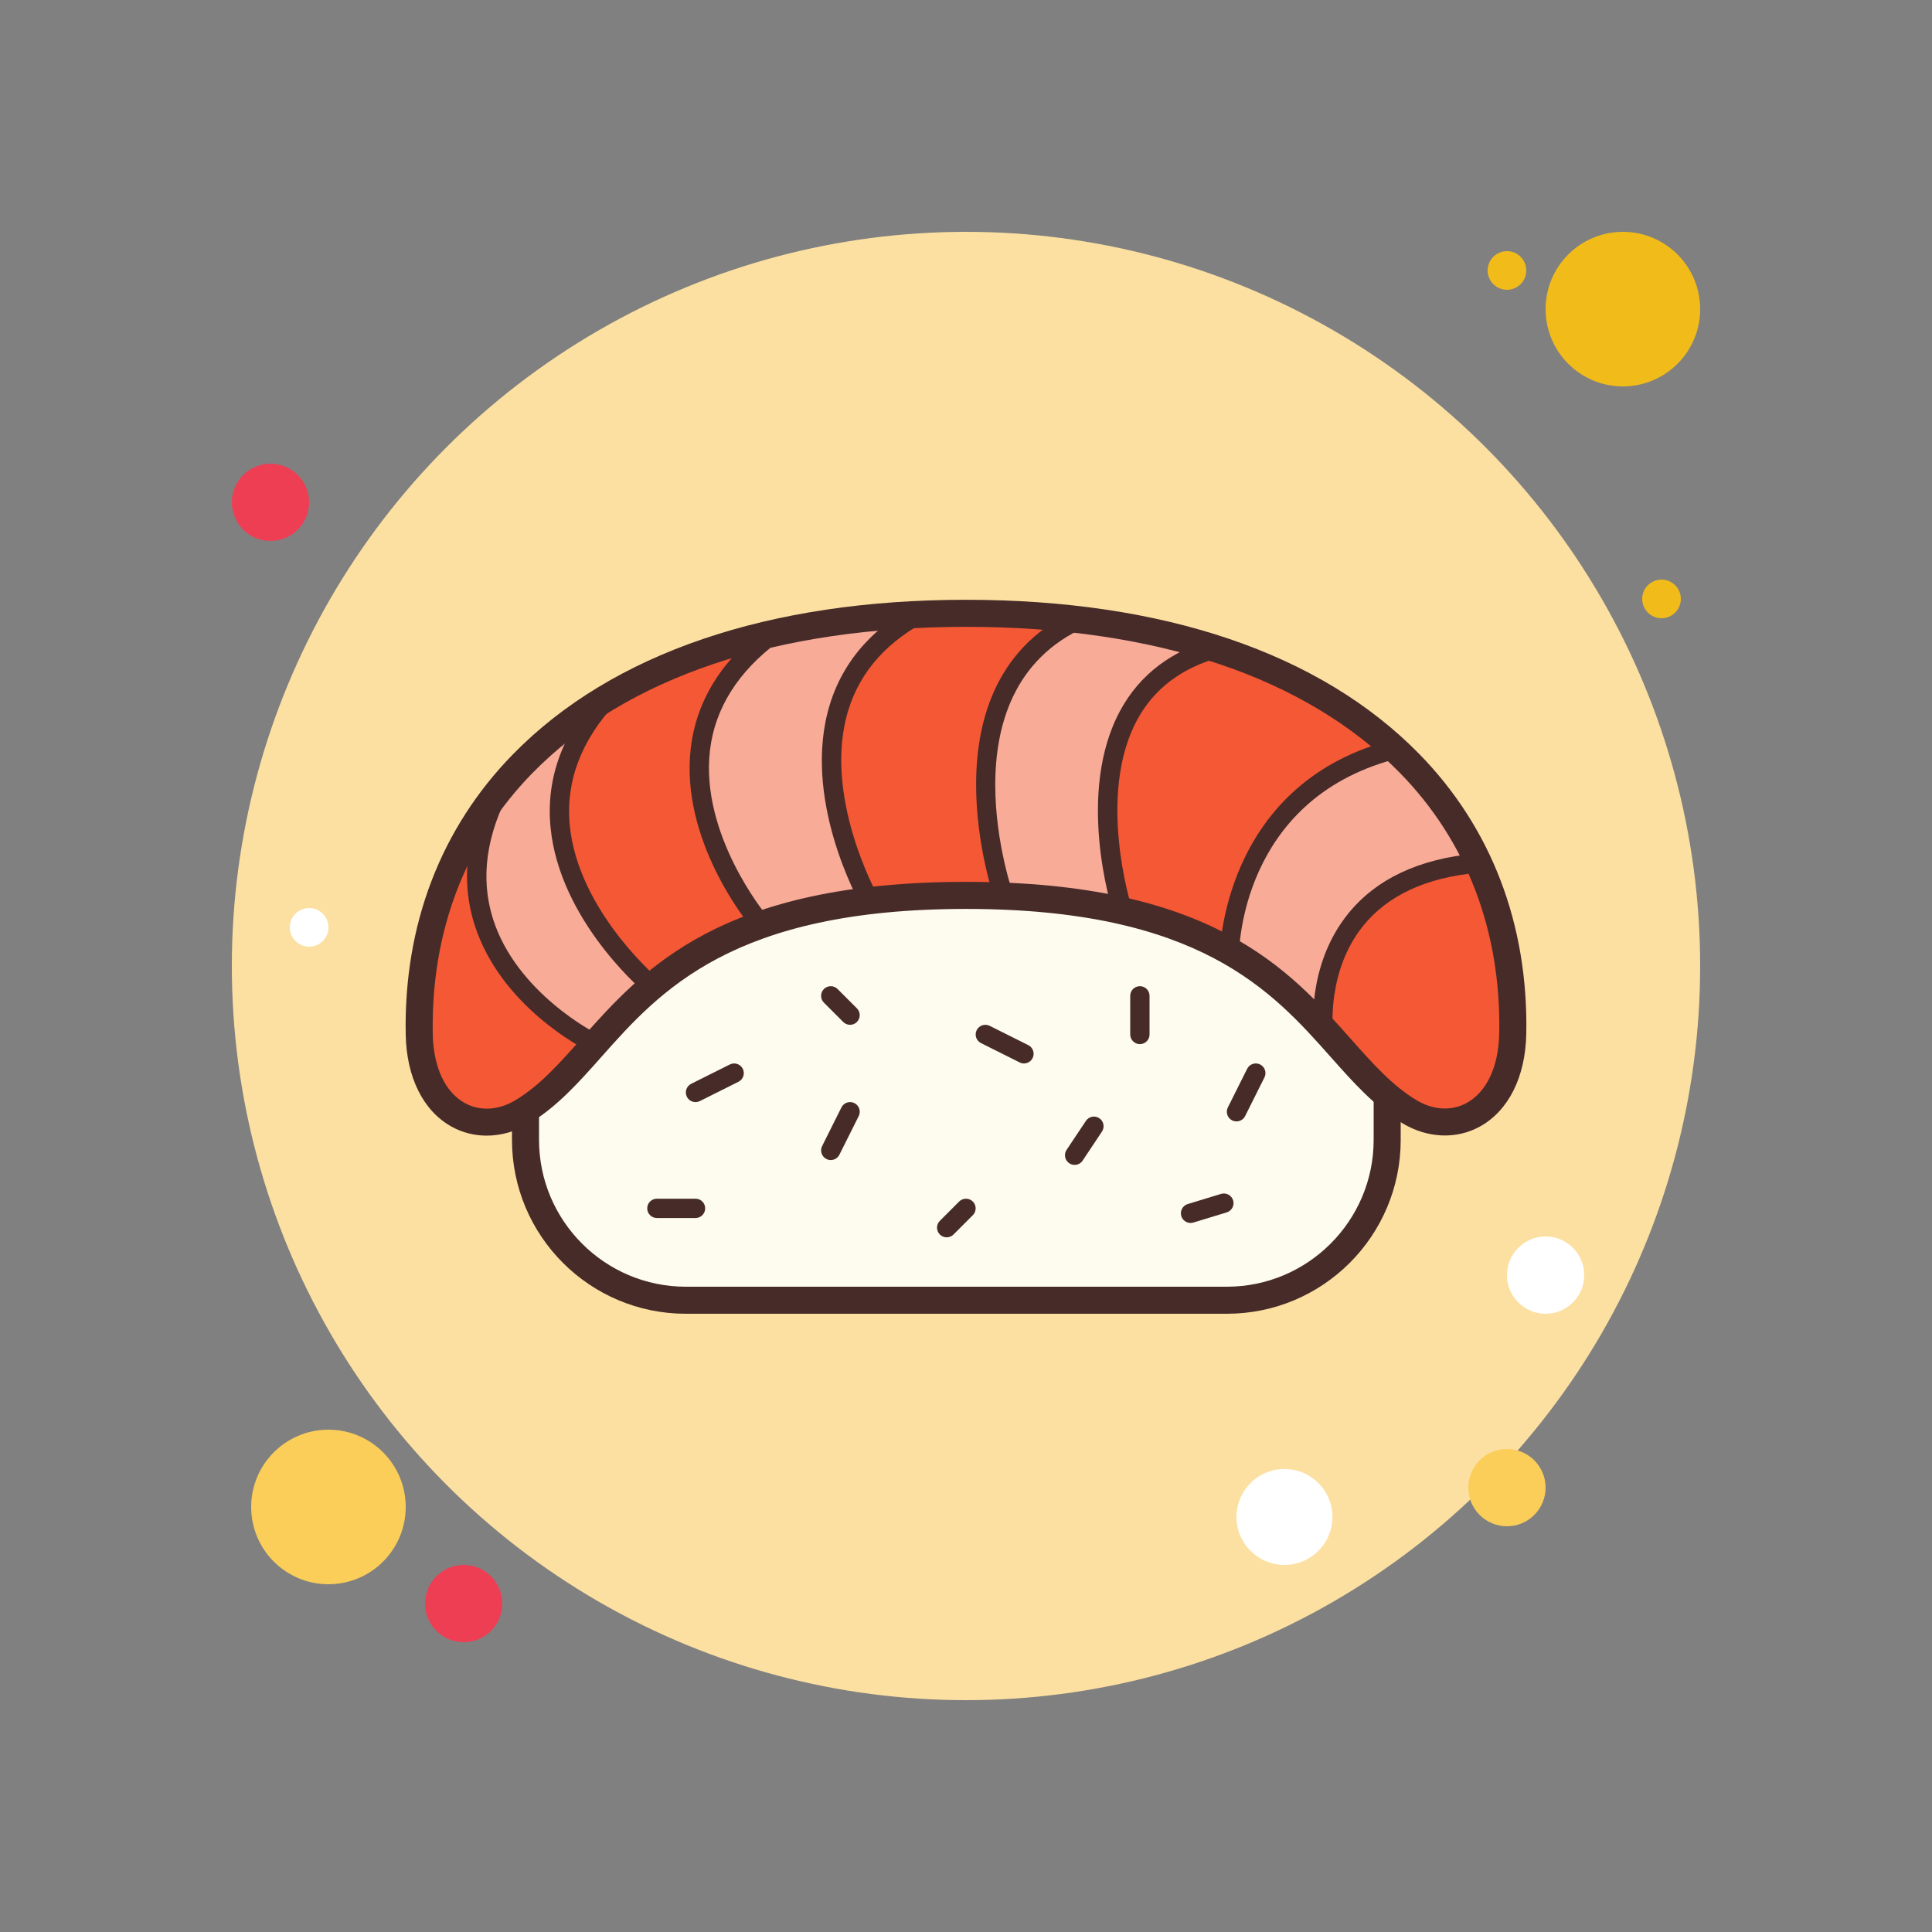 <svg xmlns="http://www.w3.org/2000/svg" viewBox="0 0 100 100" width="500px" height="500px">
  <rect x="0" y="0" width="100" height="100" fill="#808080" stroke="none"/>
  <circle cx="78" cy="14" r="1" fill="#f1bc19" />
  <circle cx="50" cy="50" r="38" fill="#fce0a2" />
  <circle cx="84" cy="16" r="4" fill="#f1bc19" />
  <circle cx="14" cy="26" r="2" fill="#ee3e54" />
  <circle cx="78" cy="77" r="2" fill="#fbcd59" />
  <circle cx="17" cy="78" r="4" fill="#fbcd59" />
  <circle cx="24" cy="83" r="2" fill="#ee3e54" />
  <circle cx="66.483" cy="78.517" r="2.483" fill="#fff" />
  <circle cx="16" cy="48" r="1" fill="#fff" />
  <circle cx="86" cy="31" r="1" fill="#f1bc19" />
  <circle cx="80" cy="66" r="2" fill="#fff" />
  <path fill="#fdfcef" d="M35.5,67c-4.411,0-8-3.589-8-8V46h44v13c0,4.411-3.589,8-8,8H35.5z" />
  <path fill="#472b29" d="M71.1,46.4V59c0,4.191-3.409,7.6-7.6,7.6h-28c-4.191,0-7.6-3.409-7.6-7.6V46.4H71.1 M72.5,45h-46v14 c0,4.971,4.029,9,9,9h28c4.971,0,9-4.029,9-9V45L72.5,45z" />
  <path fill="#f45834" d="M50,46.345c-16.97,0-17.969,8.2-22.959,11.2c-2.372,1.426-5.714-0.001-5.791-4 c-0.25-13,10.781-21.8,28.75-21.8s29,8.8,28.75,21.8c-0.077,3.999-3.418,5.426-5.791,4C67.969,54.545,66.97,46.345,50,46.345z" />
  <path fill="#f8ab97" d="M63,33.545l-7-1.558c-8,3.558-4,14.558-4,14.558l6.084,0.524C58.084,47.069,54.5,35.86,63,33.545z" />
  <path fill="#472b29" d="M51.53,46.715c-0.042-0.114-4.063-11.481,4.267-15.186l0.406,0.914 c-7.487,3.33-3.771,13.825-3.733,13.93L51.53,46.715z" />
  <path fill="#472b29" d="M57.608,47.221c-0.08-0.25-1.937-6.187,0.38-10.451c1.006-1.853,2.648-3.101,4.88-3.708l0.263,0.965 c-1.958,0.534-3.393,1.617-4.265,3.221c-2.114,3.892-0.324,9.611-0.306,9.668L57.608,47.221z" />
  <path fill="#f8ab97" d="M48,31.555l-8,1.243c-8.098,6.029-0.755,14.844-0.755,14.844L45,46.607 C45,46.607,39,36.011,48,31.555z" />
  <path fill="#f8ab97" d="M31.866,35.686l-6.16,4.666C21,49.045,30.63,53.933,30.63,53.933l3-3 C33.63,50.933,24.411,43.083,31.866,35.686z" />
  <path fill="#f8ab97" d="M71.821,38.83c-8.315,2.985-8.193,10.641-8.193,10.641L68.5,53.3c0,0-0.5-8.3,7.924-8.62 C74.347,40.859,71.821,38.83,71.821,38.83z" />
  <path fill="#472b29" d="M64.127,49.471l-1,0c0-0.087,0.1-8.774,8.742-11.123l0.262,0.965 C64.238,41.458,64.128,49.145,64.127,49.471z" />
  <path fill="#472b29" d="M68.004,53.562c-0.018-0.144-0.415-3.547,1.768-6.26c1.449-1.801,3.672-2.851,6.606-3.121 l0.092,0.996c-2.65,0.244-4.64,1.167-5.912,2.743c-1.918,2.376-1.565,5.487-1.562,5.518L68.004,53.562z" />
  <path fill="#472b29" d="M44.565,46.854c-0.127-0.225-3.097-5.554-1.613-10.388c0.713-2.323,2.337-4.126,4.826-5.358 l0.443,0.896c-2.231,1.104-3.682,2.703-4.312,4.751c-1.359,4.418,1.497,9.555,1.525,9.606L44.565,46.854z" />
  <path fill="#472b29" d="M38.86,47.962c-0.15-0.18-3.672-4.472-3.105-9.247c0.292-2.46,1.62-4.586,3.946-6.317l0.597,0.802 c-2.095,1.56-3.29,3.454-3.549,5.628c-0.519,4.345,2.846,8.454,2.88,8.495L38.86,47.962z" />
  <path fill="#472b29" d="M33.306,51.314c-0.19-0.162-4.655-4.02-4.844-9.002c-0.096-2.527,0.931-4.875,3.052-6.98l0.704,0.71 c-1.915,1.899-2.842,3.997-2.757,6.232c0.173,4.549,4.45,8.242,4.494,8.279L33.306,51.314z" />
  <path fill="#472b29" d="M30.408,54.381c-0.183-0.091-4.502-2.279-5.846-6.52c-0.75-2.368-0.414-4.891,0.999-7.499 l0.879,0.477c-1.276,2.358-1.588,4.617-0.926,6.714c1.21,3.834,5.298,5.913,5.34,5.933L30.408,54.381z" />
  <path fill="#472b29" d="M36,57.044c-0.184,0-0.36-0.101-0.448-0.276c-0.124-0.247-0.023-0.547,0.224-0.671l2-1 c0.246-0.123,0.547-0.024,0.671,0.224c0.124,0.247,0.023,0.547-0.224,0.671l-2,1C36.152,57.027,36.076,57.044,36,57.044z" />
  <path fill="#472b29" d="M64,58.044c-0.075,0-0.151-0.017-0.223-0.053c-0.247-0.124-0.347-0.424-0.224-0.671l1-2 c0.124-0.248,0.424-0.347,0.671-0.224c0.247,0.124,0.347,0.424,0.224,0.671l-1,2C64.359,57.943,64.183,58.044,64,58.044z" />
  <path fill="#472b29" d="M59,54.044c-0.276,0-0.5-0.224-0.5-0.5v-2c0-0.276,0.224-0.5,0.5-0.5s0.5,0.224,0.5,0.5v2 C59.5,53.821,59.276,54.044,59,54.044z" />
  <path fill="#472b29" d="M49,64.044c-0.128,0-0.256-0.049-0.354-0.146c-0.195-0.195-0.195-0.512,0-0.707l1-1 c0.195-0.195,0.512-0.195,0.707,0s0.195,0.512,0,0.707l-1,1C49.256,63.996,49.128,64.044,49,64.044z" />
  <path fill="#472b29" d="M61.623,63.3c-0.214,0-0.413-0.139-0.479-0.354c-0.08-0.264,0.068-0.544,0.333-0.625l1.724-0.525 c0.264-0.08,0.543,0.069,0.625,0.333c0.08,0.264-0.068,0.544-0.333,0.625l-1.724,0.525C61.72,63.293,61.671,63.3,61.623,63.3z" />
  <path fill="#472b29" d="M53,55.044c-0.075,0-0.151-0.017-0.223-0.053l-2-1c-0.247-0.124-0.347-0.424-0.224-0.671 s0.424-0.347,0.671-0.224l2,1c0.247,0.124,0.347,0.424,0.224,0.671C53.359,54.943,53.183,55.044,53,55.044z" />
  <path fill="#472b29" d="M36,63.044h-2c-0.276,0-0.5-0.224-0.5-0.5s0.224-0.5,0.5-0.5h2c0.276,0,0.5,0.224,0.5,0.5 S36.276,63.044,36,63.044z" />
  <path fill="#472b29" d="M44,53.044c-0.128,0-0.256-0.049-0.354-0.146l-1-1c-0.195-0.195-0.195-0.512,0-0.707 s0.512-0.195,0.707,0l1,1c0.195,0.195,0.195,0.512,0,0.707C44.256,52.996,44.128,53.044,44,53.044z" />
  <path fill="#472b29" d="M55.622,60.294c-0.095,0-0.191-0.027-0.277-0.084c-0.23-0.153-0.292-0.463-0.139-0.693l1-1.5 c0.153-0.23,0.462-0.292,0.693-0.139c0.23,0.153,0.292,0.463,0.139,0.693l-1,1.5C55.942,60.216,55.784,60.294,55.622,60.294z" />
  <path fill="#472b29" d="M43,60.044c-0.075,0-0.151-0.017-0.223-0.053c-0.247-0.124-0.347-0.424-0.224-0.671l1-2 c0.124-0.248,0.424-0.347,0.671-0.224s0.347,0.424,0.224,0.671l-1,2C43.359,59.943,43.183,60.044,43,60.044z" />
  <path fill="#472b29" d="M25.19,58.78c-0.633,0-1.253-0.154-1.813-0.463c-1.468-0.812-2.334-2.547-2.377-4.759 c-0.109-5.683,1.816-10.708,5.568-14.534c5.121-5.22,13.224-7.979,23.432-7.979c10.226,0,18.334,2.756,23.449,7.97 c3.74,3.813,5.659,8.827,5.551,14.499c-0.043,2.228-0.918,3.976-2.399,4.795c-1.217,0.673-2.713,0.61-4.002-0.164 c-1.44-0.866-2.552-2.117-3.728-3.441c-3.03-3.412-6.8-7.658-18.871-7.658c-12.07,0-15.841,4.246-18.871,7.658 c-1.176,1.325-2.288,2.576-3.728,3.442C26.698,58.567,25.936,58.78,25.19,58.78z M50,32.445c-9.824,0-17.581,2.614-22.432,7.56 c-3.482,3.55-5.27,8.228-5.168,13.526c0.033,1.699,0.636,2.997,1.655,3.561c0.788,0.435,1.744,0.382,2.625-0.147 c1.257-0.755,2.251-1.875,3.402-3.171C33.298,50.152,37.3,45.645,50,45.645s16.702,4.507,19.918,8.129 c1.151,1.296,2.146,2.416,3.401,3.171c0.869,0.522,1.817,0.574,2.604,0.139c1.033-0.571,1.644-1.882,1.677-3.597 c0.102-5.287-1.679-9.953-5.15-13.491C67.604,35.056,59.841,32.445,50,32.445z" />
</svg>